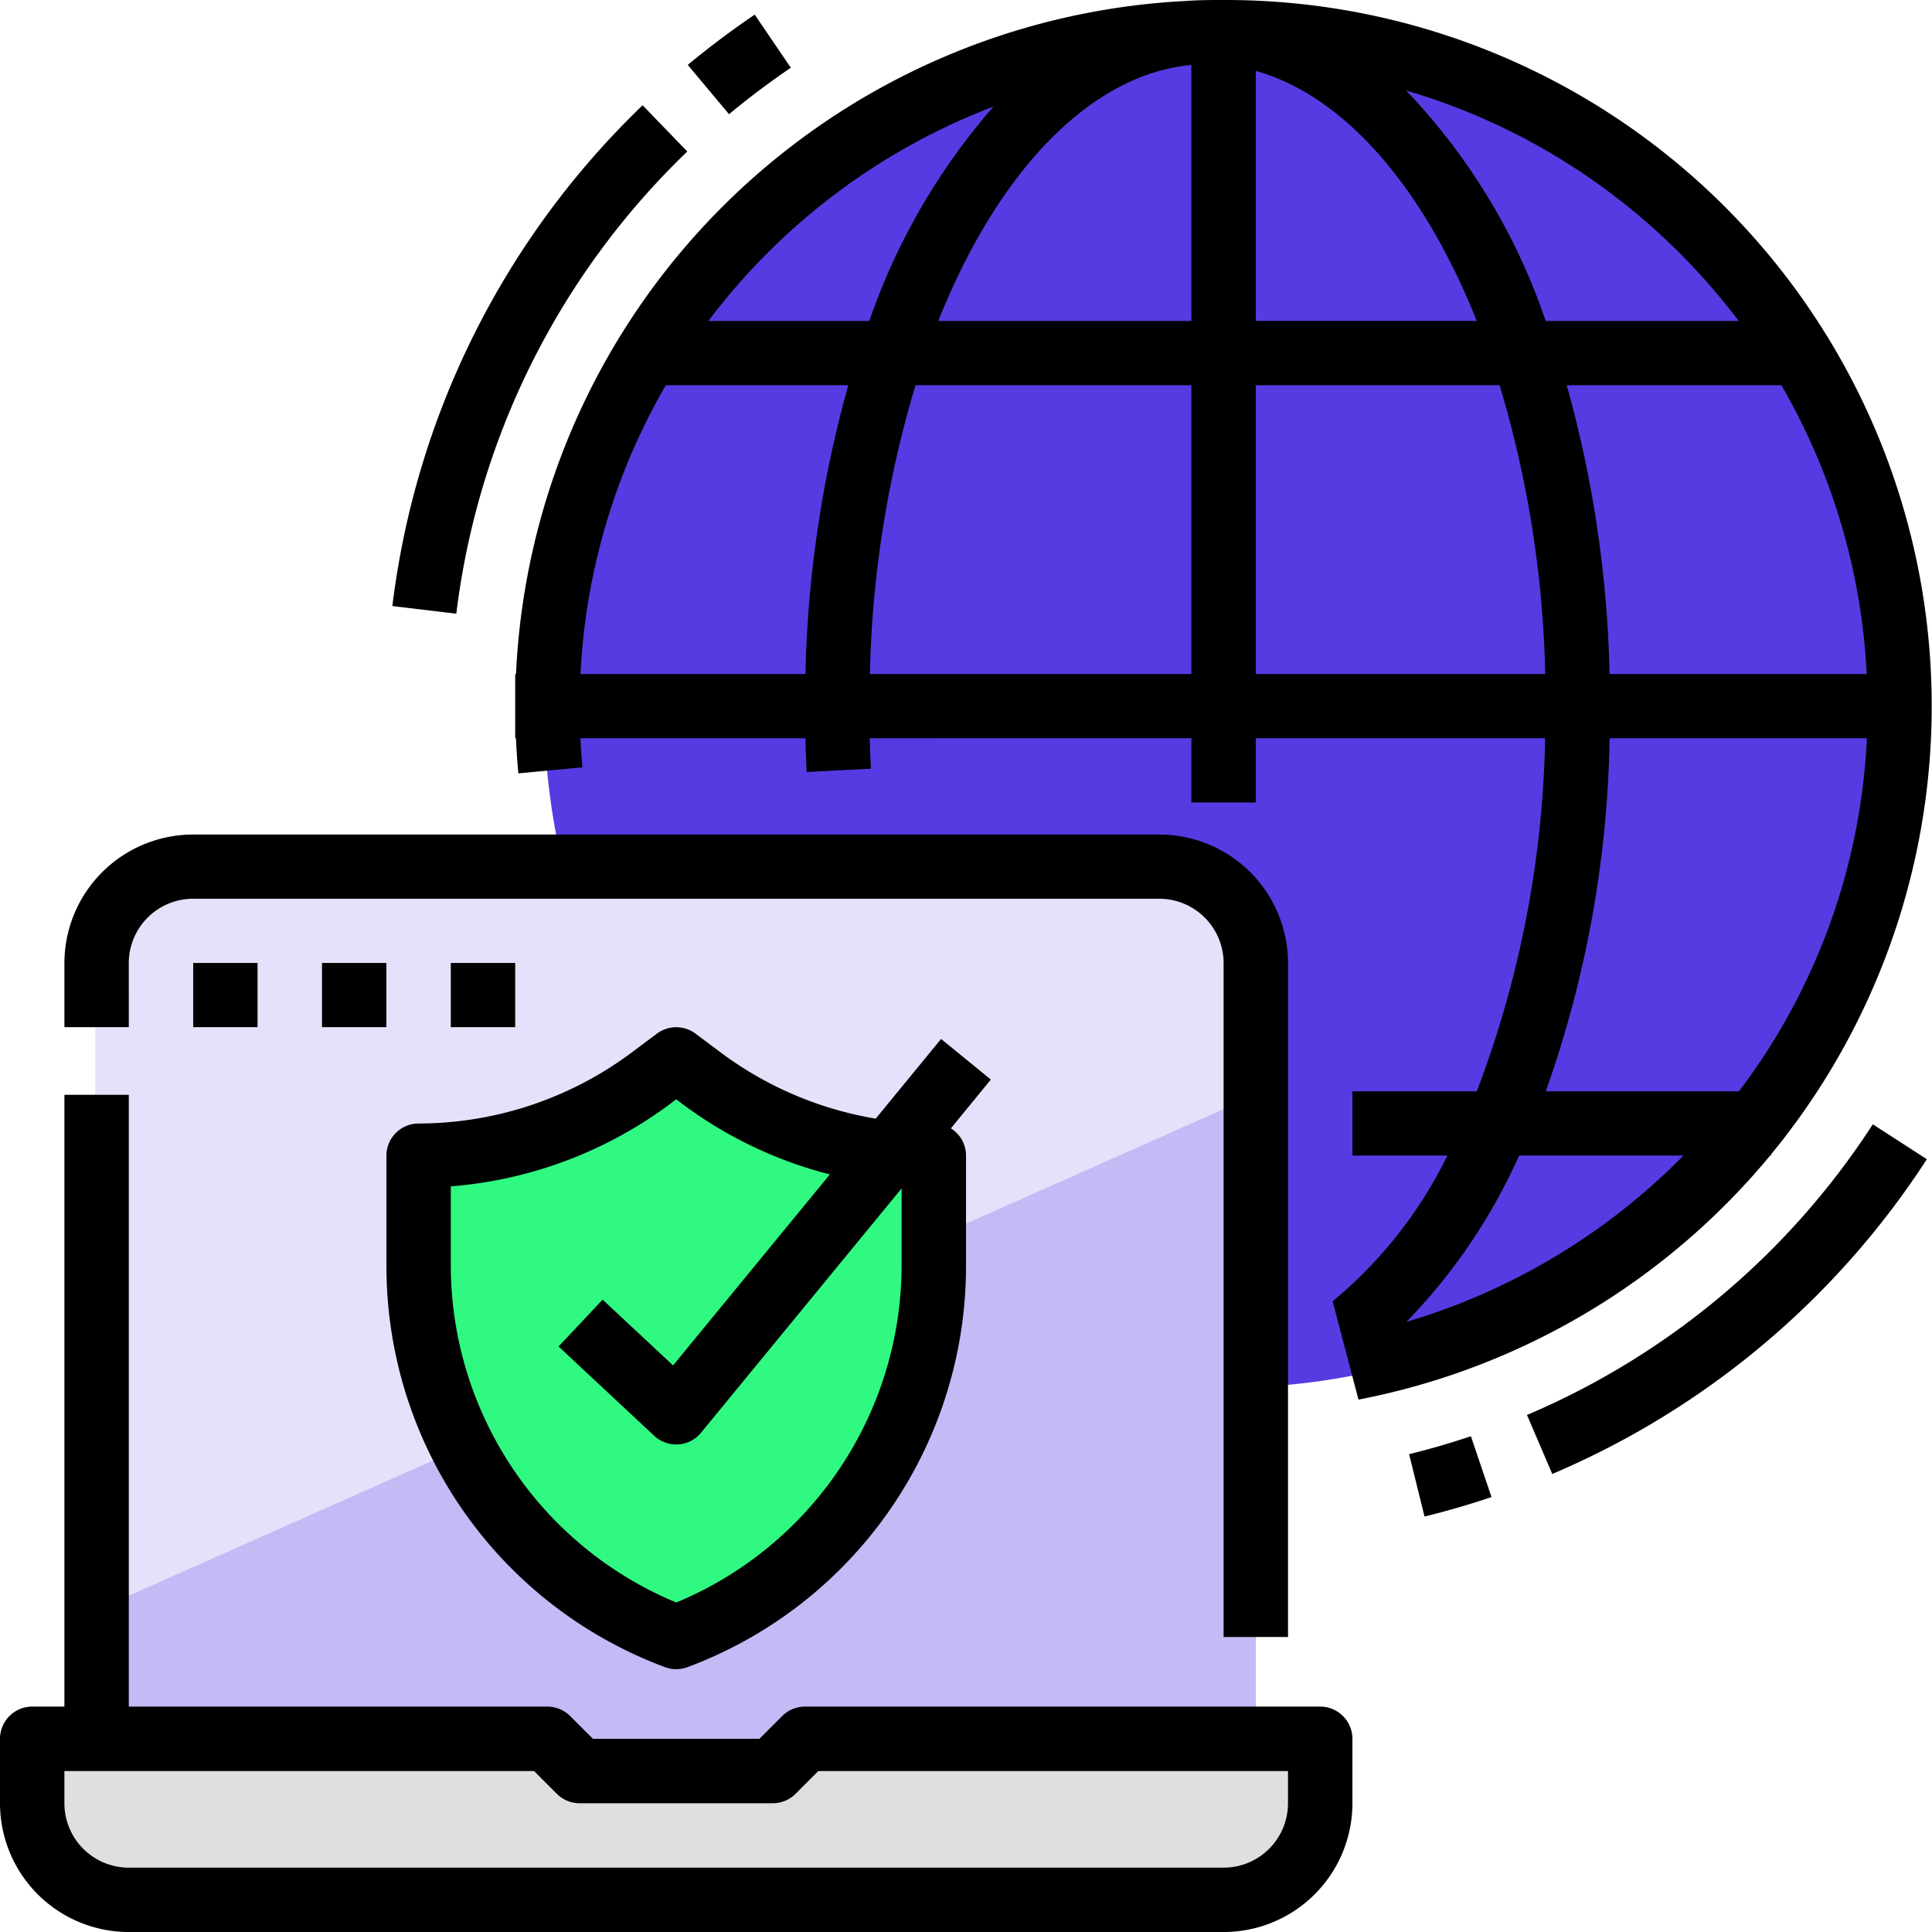<svg xmlns="http://www.w3.org/2000/svg" width="98.273" height="98.273" viewBox="0 0 98.273 98.273">
  <g id="Filled_outline" data-name="Filled outline" transform="translate(-16 -16)">
    <circle id="Elipse_5659" data-name="Elipse 5659" cx="34.604" cy="34.604" r="34.604" transform="translate(43.68 17.384)" fill="#583ae2"/>
    <rect id="Rectángulo_45397" data-name="Rectángulo 45397" width="58.827" height="52.598" rx="5" transform="translate(20.841 60.293)" fill="#e6e1fb"/>
    <path id="Trazado_656712" data-name="Trazado 656712" d="M40,314.206v9.827a4.914,4.914,0,0,0,4.914,4.914H94.05a4.914,4.914,0,0,0,4.914-4.914V288Z" transform="translate(-19.086 -216.312)" fill="#c4baf5"/>
    <path id="Trazado_656713" data-name="Trazado 656713" d="M84.6,456.189H28.914A4.914,4.914,0,0,1,24,451.276V448H50.206l1.638,1.638h9.827L63.309,448H89.516v3.276A4.914,4.914,0,0,1,84.6,456.189Z" transform="translate(-6.362 -343.554)" fill="#dfdfdd"/>
    <path id="Trazado_656714" data-name="Trazado 656714" d="M133.1,309.482h0A20.194,20.194,0,0,1,120,290.574v-5.661h0a19.655,19.655,0,0,0,11.793-3.931L133.1,280l1.31.983a19.655,19.655,0,0,0,11.793,3.931h0v5.661a20.194,20.194,0,0,1-13.1,18.908Z" transform="translate(-82.707 -209.95)" fill="#2ff980"/>
    <path id="Trazado_656715" data-name="Trazado 656715" d="M106.037,74.778h.047V74.72q.231-.28.457-.564A35.913,35.913,0,0,0,78.24,16c-.641,0-1.28,0-1.92.05H76.3A35.934,35.934,0,0,0,42.247,50.287h-.041v3.265h.038c.027.6.068,1.195.123,1.786l3.261-.307c-.046-.49-.082-.984-.106-1.479H56.967c.014.575.036,1.149.066,1.718L60.3,55.1c-.027-.512-.046-1.029-.06-1.548H76.6v3.266h3.276V53.552H94.594a53.027,53.027,0,0,1-3.476,17.96H84.791v3.266h4.833a22.41,22.41,0,0,1-5.838,7.415l1.315,5a36.045,36.045,0,0,0,20.936-12.411Zm4.915-24.491H97.871a59,59,0,0,0-2.179-14.694h10.919A32.455,32.455,0,0,1,110.952,50.287Zm-6.506-17.96H94.625a31.745,31.745,0,0,0-7.1-11.723,32.581,32.581,0,0,1,6.926,2.937,32.957,32.957,0,0,1,9.991,8.787ZM76.567,19.307H76.6V32.327H63.724C66.809,24.609,71.515,19.794,76.567,19.307Zm3.311.3c4.435,1.242,8.48,5.808,11.24,12.716H79.878ZM66.535,21.421a32.881,32.881,0,0,0-6.318,10.906H52.031a32.787,32.787,0,0,1,14.5-10.906ZM49.869,35.593H59.15a59,59,0,0,0-2.179,14.694H45.527a32.458,32.458,0,0,1,4.341-14.694ZM60.248,50.287a55.047,55.047,0,0,1,2.321-14.694H76.6V50.287Zm19.63-14.694h12.4a55.041,55.041,0,0,1,2.321,14.694H79.878Zm18,17.959h13.083a32.184,32.184,0,0,1-6.509,17.96H94.627A56.323,56.323,0,0,0,97.874,53.552ZM87.539,83.237a29.229,29.229,0,0,0,5.733-8.46h8.36a32.773,32.773,0,0,1-14.093,8.46ZM53.083,21.809l-2.1-2.508c1.088-.9,2.233-1.764,3.407-2.556l1.836,2.7C55.146,20.18,54.086,20.975,53.083,21.809ZM39.211,47.216l-3.253-.389A42.458,42.458,0,0,1,48.687,21.355l2.274,2.351a39.184,39.184,0,0,0-11.75,23.509ZM90.819,89.056l1.048,3.094c-1.117.376-2.264.709-3.408.99l-.783-3.171C88.731,89.71,89.788,89.4,90.819,89.056Zm20.442-15.867,2.75,1.775a42.5,42.5,0,0,1-19.053,16.01l-1.287-3a39.244,39.244,0,0,0,17.59-14.783ZM22.552,68.247H19.276V64.981a6.549,6.549,0,0,1,6.552-6.531H74.964a6.545,6.545,0,0,1,6.552,6.531V99.268H78.24V64.981a3.274,3.274,0,0,0-3.276-3.265H25.827a3.274,3.274,0,0,0-3.276,3.265Zm41.318.6L60.544,72.9a18.165,18.165,0,0,1-7.855-3.343l-1.31-.98a1.642,1.642,0,0,0-1.965,0l-1.31.98a18.168,18.168,0,0,1-10.81,3.592,1.635,1.635,0,0,0-1.638,1.633V80.42A21.765,21.765,0,0,0,49.821,100.8a1.642,1.642,0,0,0,1.15,0A21.765,21.765,0,0,0,65.137,80.42V74.778a1.629,1.629,0,0,0-.769-1.383L66.4,70.913ZM61.861,80.42A18.588,18.588,0,0,1,50.4,97.513,18.588,18.588,0,0,1,38.93,80.42V76.346a21.486,21.486,0,0,0,11.138-4.181l.328-.246.328.246a21.416,21.416,0,0,0,7.488,3.573l-7.975,9.716-3.584-3.347-2.24,2.383,4.862,4.541a1.641,1.641,0,0,0,1.12.441c.036,0,.072,0,.108,0a1.639,1.639,0,0,0,1.159-.6l10.2-12.424ZM25.827,64.981H29.1v3.266H25.827Zm9.827,3.266H32.379V64.981h3.276Zm6.552-3.266v3.266H38.93V64.981Zm40.947,37.827H56.947a1.638,1.638,0,0,0-1.158.479l-1.159,1.158H46.16L45,103.288a1.638,1.638,0,0,0-1.159-.48H22.552V71.688H19.276v31.12H17.638A1.638,1.638,0,0,0,16,104.446v3.276a6.552,6.552,0,0,0,6.552,6.552H78.24a6.552,6.552,0,0,0,6.552-6.552v-3.276A1.638,1.638,0,0,0,83.153,102.808Zm-1.638,4.914A3.276,3.276,0,0,1,78.24,111H22.552a3.276,3.276,0,0,1-3.276-3.276v-1.638h23.89l1.158,1.158a1.638,1.638,0,0,0,1.158.48h9.827a1.638,1.638,0,0,0,1.159-.48l1.157-1.158h23.89Z"/>
  </g>
</svg>
